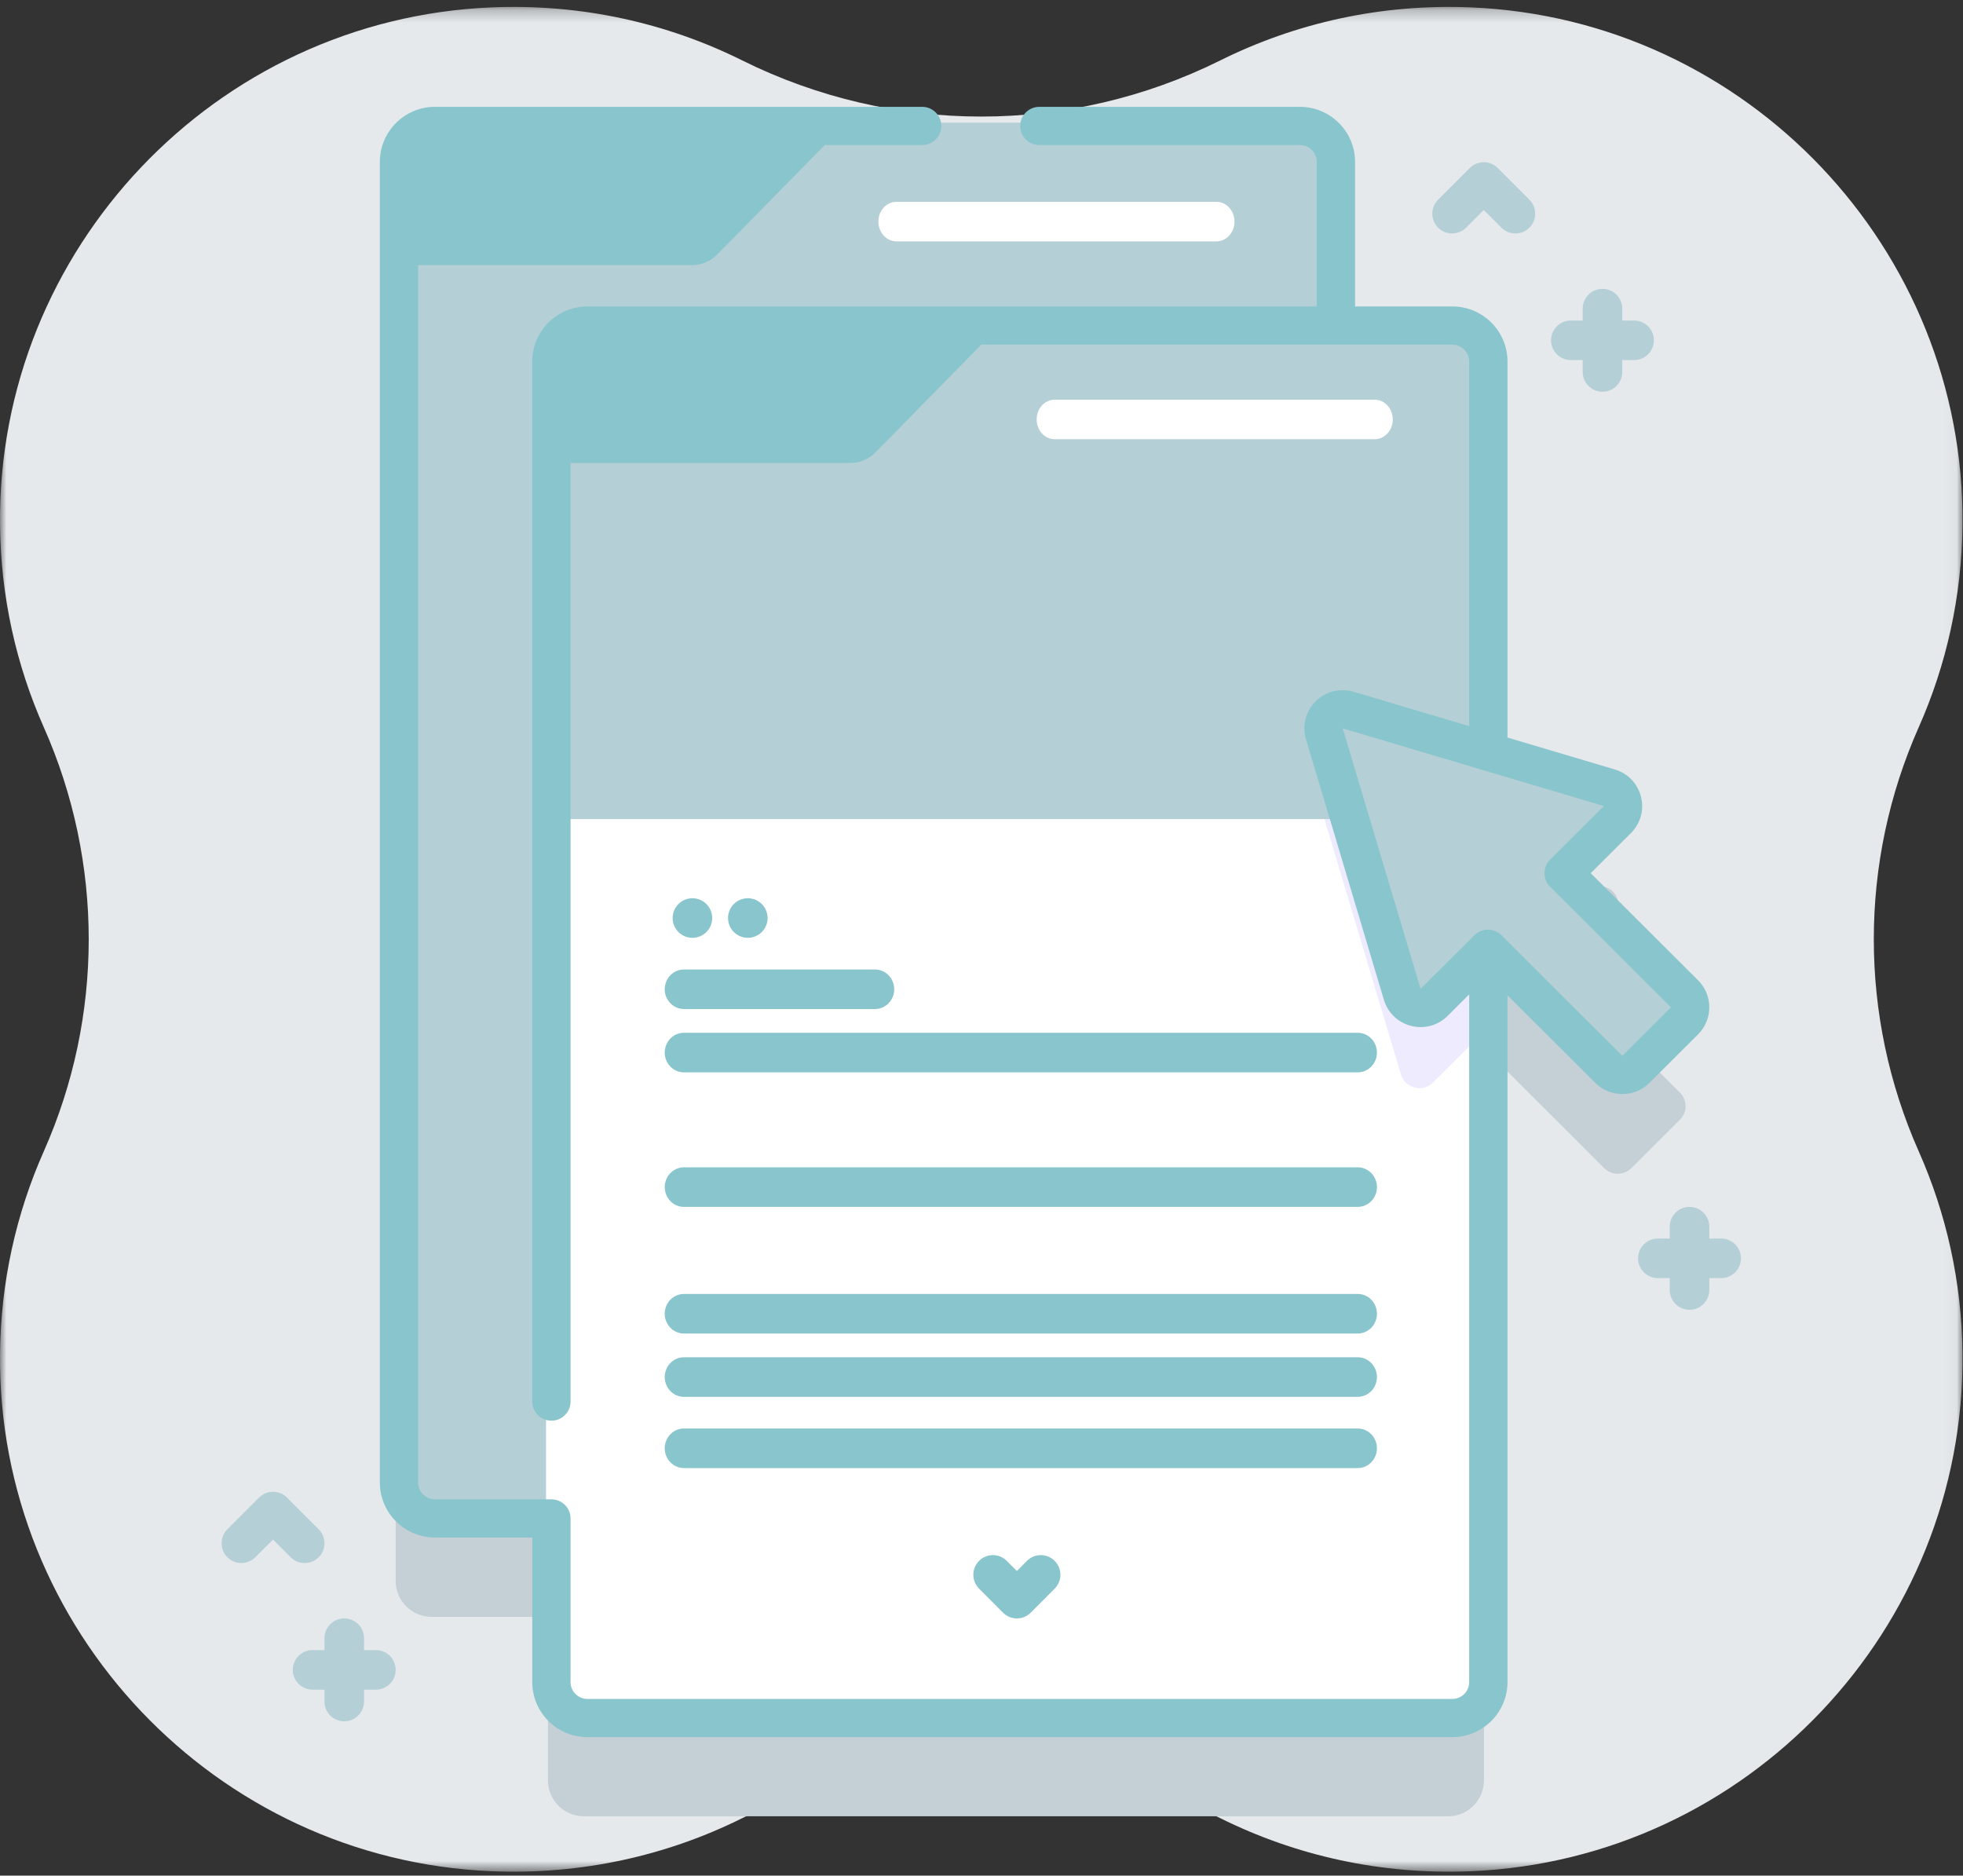 <?xml version="1.0" encoding="UTF-8"?>
<svg width="157px" height="150px" viewBox="0 0 157 150" version="1.1" xmlns="http://www.w3.org/2000/svg" xmlns:xlink="http://www.w3.org/1999/xlink">
    <rect x="0" y="0" width="157" height="150" fill="#333333" stroke="none"/>
    <!-- Generator: sketchtool 55.2 (78181) - https://sketchapp.com -->
    <title>F8806B14-FDAE-4C59-8ED9-E2671F6242E7</title>
    <desc>Created with sketchtool.</desc>
    <defs>
        <polygon id="path-1" points="0 0.238 156.962 0.238 156.962 149.367 0 149.367"></polygon>
    </defs>
    <g id="b560" stroke="none" stroke-width="1" fill="none" fill-rule="evenodd">
        <g id="about-lg-master-02-copy-3" transform="translate(-892, -278)">
            <g id="Group-Copy" transform="translate(876, 270)">
                <g id="Group-54" transform="translate(16, 8)">
                    <g id="Group-3" transform="translate(0, 0.316)">
                        <mask id="mask-2" fill="white">
                            <use xlink:href="#path-1"></use>
                        </mask>
                        <g id="Clip-2"></g>
                        <path d="M153.459,57.845 C155.66,52.886 156.905,47.409 156.96,41.647 C157.17,19.618 139.727,1.214 117.682,0.276 C110.45,-0.032 103.61,1.528 97.604,4.513 C85.549,10.504 71.412,10.504 59.357,4.513 C53.352,1.528 46.512,-0.032 39.279,0.276 C17.235,1.215 -0.208,19.618 0.002,41.647 C0.057,47.409 1.301,52.886 3.503,57.845 C8.294,68.641 8.294,80.964 3.503,91.759 C1.301,96.719 0.056,102.196 0.002,107.957 C-0.208,129.987 17.235,148.39 39.28,149.329 C46.512,149.637 53.353,148.077 59.358,145.091 C71.413,139.1 85.55,139.1 97.604,145.091 C103.609,148.077 110.45,149.637 117.682,149.329 C139.727,148.39 157.17,129.986 156.96,107.957 C156.905,102.196 155.66,96.719 153.459,91.759 C148.668,80.964 148.668,68.641 153.459,57.845" id="Fill-1" fill="#E5E9EC" mask="url(#mask-2)"></path>
                    </g>
                    <path d="M130.696,25.633 L129.747,25.633 L129.747,24.684 C129.747,23.81 129.039,23.101 128.165,23.101 C127.291,23.101 126.582,23.81 126.582,24.684 L126.582,25.633 L125.633,25.633 C124.759,25.633 124.051,26.341 124.051,27.215 C124.051,28.089 124.759,28.797 125.633,28.797 L126.582,28.797 L126.582,29.747 C126.582,30.621 127.291,31.329 128.165,31.329 C129.039,31.329 129.747,30.621 129.747,29.747 L129.747,28.797 L130.696,28.797 C131.57,28.797 132.278,28.089 132.278,27.215 C132.278,26.341 131.571,25.633 130.696,25.633" id="Fill-4" fill="#B4CFD6"></path>
                    <path d="M30.063,131.962 L29.114,131.962 L29.114,131.013 C29.114,130.139 28.406,129.43 27.532,129.43 C26.658,129.43 25.949,130.139 25.949,131.013 L25.949,131.962 L25,131.962 C24.126,131.962 23.418,132.671 23.418,133.544 C23.418,134.418 24.126,135.127 25,135.127 L25.949,135.127 L25.949,136.076 C25.949,136.95 26.658,137.658 27.532,137.658 C28.406,137.658 29.114,136.95 29.114,136.076 L29.114,135.127 L30.063,135.127 C30.937,135.127 31.646,134.418 31.646,133.544 C31.646,132.671 30.937,131.962 30.063,131.962" id="Fill-6" fill="#B4CFD6"></path>
                    <path d="M137.658,99.051 L136.709,99.051 L136.709,98.101 C136.709,97.228 136.001,96.519 135.127,96.519 C134.253,96.519 133.544,97.228 133.544,98.101 L133.544,99.051 L132.595,99.051 C131.721,99.051 131.013,99.759 131.013,100.633 C131.013,101.507 131.721,102.215 132.595,102.215 L133.544,102.215 L133.544,103.165 C133.544,104.039 134.253,104.747 135.127,104.747 C136.001,104.747 136.709,104.039 136.709,103.165 L136.709,102.215 L137.658,102.215 C138.532,102.215 139.241,101.507 139.241,100.633 C139.241,99.759 138.533,99.051 137.658,99.051" id="Fill-8" fill="#B4CFD6"></path>
                    <path d="M121.202,18.671 C120.798,18.671 120.392,18.516 120.084,18.208 L118.671,16.795 L117.258,18.208 C116.64,18.825 115.638,18.825 115.02,18.208 C114.402,17.589 114.402,16.588 115.02,15.97 L117.552,13.438 C118.17,12.82 119.172,12.82 119.79,13.438 L122.321,15.97 C122.939,16.588 122.939,17.59 122.321,18.208 C122.012,18.516 121.607,18.671 121.202,18.671" id="Fill-10" fill="#B4CFD6"></path>
                    <path d="M24.367,125 C23.962,125 23.557,124.846 23.248,124.537 L21.835,123.124 L20.422,124.537 C19.804,125.154 18.803,125.154 18.185,124.537 C17.567,123.919 17.567,122.917 18.185,122.299 L20.716,119.767 C21.335,119.149 22.336,119.149 22.954,119.767 L25.486,122.299 C26.104,122.917 26.104,123.919 25.486,124.537 C25.177,124.846 24.772,125 24.367,125" id="Fill-12" fill="#B4CFD6"></path>
                    <path d="M134.362,87.384 L124.701,77.747 L128.997,73.461 C129.816,72.644 129.462,71.25 128.352,70.92 L118.685,68.044 L118.685,36.857 C118.685,35.271 117.397,33.986 115.808,33.986 L106.506,33.986 L106.506,20.908 C106.506,19.323 105.218,18.038 103.629,18.038 L34.522,18.038 C32.934,18.038 31.646,19.323 31.646,20.908 L31.646,126.435 C31.646,128.02 32.934,129.305 34.522,129.305 L43.824,129.305 L43.824,142.383 C43.824,143.968 45.112,145.253 46.701,145.253 L115.807,145.253 C117.396,145.253 118.685,143.968 118.685,142.383 L118.685,83.819 L128.31,93.421 C128.908,94.017 129.876,94.017 130.473,93.421 L134.362,89.542 C134.959,88.946 134.959,87.98 134.362,87.384" id="Fill-14" fill="#C5CFD6"></path>
                    <path d="M104.067,121.203 L34.54,121.203 C32.942,121.203 31.646,119.916 31.646,118.329 L31.646,12.684 C31.646,11.097 32.942,9.81 34.54,9.81 L104.067,9.81 C105.666,9.81 106.962,11.097 106.962,12.684 L106.962,118.329 C106.962,119.916 105.666,121.203 104.067,121.203" id="Fill-16" fill="#B4CFD6"></path>
                    <path d="M57.365,20.351 L67.722,9.81 L34.504,9.81 C32.925,9.81 31.646,11.113 31.646,12.719 L31.646,21.203 L55.343,21.203 C56.101,21.203 56.828,20.896 57.365,20.351" id="Fill-18" fill="#89C5CC"></path>
                    <path d="M97.289,19.304 L71.699,19.304 C70.9,19.304 70.253,18.595 70.253,17.722 C70.253,16.848 70.9,16.139 71.699,16.139 L97.289,16.139 C98.087,16.139 98.734,16.848 98.734,17.722 C98.734,18.596 98.087,19.304 97.289,19.304" id="Fill-20" fill="#FFFFFF"></path>
                    <path d="M118.987,28.505 L118.987,134.153 C118.987,135.739 117.692,137.025 116.094,137.025 L46.567,137.025 C44.967,137.025 43.671,135.739 43.671,134.153 L43.671,28.505 C43.671,26.919 44.967,25.633 46.567,25.633 L116.094,25.633 C117.692,25.633 118.987,26.919 118.987,28.505" id="Fill-22" fill="#FFFFFF"></path>
                    <path d="M118.987,66.398 L118.987,82.291 L118.953,82.257 L114.614,86.574 C113.79,87.398 112.378,87.042 112.045,85.925 L105.763,64.953 C105.411,63.784 106.507,62.693 107.684,63.04 L118.987,66.398 Z" id="Fill-24" fill="#EFEBFF"></path>
                    <path d="M118.987,65.506 L118.987,28.492 C118.987,26.913 117.691,25.633 116.093,25.633 L46.566,25.633 C44.967,25.633 43.671,26.913 43.671,28.492 L43.671,65.506 L118.987,65.506 Z" id="Fill-26" fill="#B4CFD6"></path>
                    <path d="M70.023,36.173 L80.38,25.633 L47.162,25.633 C45.584,25.633 44.304,26.935 44.304,28.542 L44.304,37.025 L68.001,37.025 C68.759,37.026 69.487,36.719 70.023,36.173" id="Fill-28" fill="#89C5CC"></path>
                    <path d="M107.653,56.711 C106.495,56.366 105.416,57.444 105.762,58.602 L111.946,79.341 C112.275,80.444 113.664,80.796 114.478,79.982 L118.748,75.712 L128.35,85.314 C128.944,85.908 129.906,85.908 130.5,85.314 L134.365,81.449 C134.959,80.856 134.959,79.893 134.365,79.299 L124.762,69.697 L129.032,65.427 C129.846,64.613 129.495,63.225 128.391,62.896 L107.653,56.711 Z" id="Fill-30" fill="#B4CFD6"></path>
                    <path d="M129.755,84.44 L120.084,74.794 C119.796,74.507 119.407,74.346 119.001,74.346 C118.594,74.346 118.205,74.507 117.918,74.794 L113.618,79.083 L107.389,58.249 L128.276,64.462 L123.976,68.751 C123.378,69.348 123.378,70.315 123.976,70.911 L133.647,80.557 L129.755,84.44 Z M135.813,78.398 L127.224,69.831 L130.442,66.622 C131.212,65.854 131.512,64.767 131.245,63.714 C130.978,62.66 130.195,61.846 129.151,61.536 L120.568,58.983 L120.568,28.906 C120.568,26.48 118.589,24.507 116.157,24.507 L108.377,24.507 L108.377,12.944 C108.377,10.518 106.398,8.544 103.966,8.544 L83.126,8.544 C82.281,8.544 81.595,9.228 81.595,10.071 C81.595,10.915 82.281,11.599 83.126,11.599 L103.966,11.599 C104.71,11.599 105.315,12.202 105.315,12.944 L105.315,24.507 L46.982,24.507 C44.549,24.507 42.57,26.48 42.57,28.906 L42.57,112.088 C42.57,112.931 43.256,113.615 44.102,113.615 C44.947,113.615 45.633,112.931 45.633,112.088 L45.633,28.906 C45.633,28.164 46.238,27.561 46.982,27.561 L116.156,27.561 C116.9,27.561 117.505,28.164 117.505,28.906 L117.505,58.072 L108.264,55.323 C107.185,55.002 106.019,55.296 105.223,56.09 C104.427,56.885 104.132,58.047 104.454,59.123 L110.683,79.956 C110.994,80.998 111.811,81.778 112.867,82.044 C113.923,82.311 115.013,82.011 115.783,81.243 L117.505,79.525 L117.505,134.524 C117.505,135.266 116.9,135.869 116.156,135.869 L46.982,135.869 C46.238,135.869 45.633,135.266 45.633,134.524 L45.633,121.434 C45.633,120.591 44.947,119.907 44.102,119.907 L34.791,119.907 C34.047,119.907 33.442,119.304 33.442,118.562 L33.442,12.944 C33.442,12.202 34.047,11.599 34.791,11.599 L73.755,11.599 C74.601,11.599 75.286,10.915 75.286,10.071 C75.286,9.228 74.601,8.544 73.755,8.544 L34.791,8.544 C32.359,8.544 30.38,10.518 30.38,12.944 L30.38,118.562 C30.38,120.988 32.359,122.962 34.791,122.962 L42.57,122.962 L42.57,134.525 C42.57,136.95 44.549,138.924 46.982,138.924 L116.156,138.924 C118.589,138.924 120.568,136.95 120.568,134.525 L120.568,79.597 L127.589,86.6 C128.186,87.195 128.97,87.493 129.754,87.493 C130.539,87.493 131.323,87.195 131.92,86.6 L135.812,82.718 C136.39,82.141 136.709,81.374 136.709,80.558 C136.709,79.742 136.391,78.975 135.813,78.398 L135.813,78.398 Z" id="Fill-32" fill="#89C5CC"></path>
                    <path d="M109.947,35.127 L84.357,35.127 C83.559,35.127 82.911,34.418 82.911,33.544 C82.911,32.671 83.558,31.962 84.357,31.962 L109.947,31.962 C110.745,31.962 111.392,32.671 111.392,33.544 C111.392,34.418 110.746,35.127 109.947,35.127" id="Fill-34" fill="#FFFFFF"></path>
                    <path d="M69.977,80.696 L54.706,80.696 C53.855,80.696 53.165,79.988 53.165,79.114 C53.165,78.24 53.855,77.532 54.706,77.532 L69.977,77.532 C70.829,77.532 71.519,78.24 71.519,79.114 C71.519,79.988 70.829,80.696 69.977,80.696" id="Fill-36" fill="#89C5CC"></path>
                    <path d="M108.591,85.759 L54.7,85.759 C53.852,85.759 53.165,85.051 53.165,84.177 C53.165,83.303 53.852,82.595 54.7,82.595 L108.591,82.595 C109.439,82.595 110.127,83.303 110.127,84.177 C110.127,85.051 109.439,85.759 108.591,85.759" id="Fill-38" fill="#89C5CC"></path>
                    <path d="M108.591,96.519 L54.7,96.519 C53.852,96.519 53.165,95.81 53.165,94.937 C53.165,94.063 53.852,93.354 54.7,93.354 L108.591,93.354 C109.439,93.354 110.127,94.063 110.127,94.937 C110.127,95.81 109.439,96.519 108.591,96.519" id="Fill-40" fill="#89C5CC"></path>
                    <path d="M55.38,71.835 C56.254,71.835 56.962,72.544 56.962,73.418 C56.962,74.292 56.254,75 55.38,75 C54.506,75 53.797,74.292 53.797,73.418 C53.797,72.544 54.506,71.835 55.38,71.835" id="Fill-42" fill="#89C5CC"></path>
                    <path d="M59.81,71.835 C60.684,71.835 61.392,72.544 61.392,73.418 C61.392,74.292 60.684,75 59.81,75 C58.936,75 58.228,74.292 58.228,73.418 C58.228,72.544 58.936,71.835 59.81,71.835" id="Fill-44" fill="#89C5CC"></path>
                    <path d="M108.591,106.646 L54.7,106.646 C53.852,106.646 53.165,105.937 53.165,105.063 C53.165,104.19 53.852,103.481 54.7,103.481 L108.591,103.481 C109.439,103.481 110.127,104.19 110.127,105.063 C110.127,105.937 109.439,106.646 108.591,106.646" id="Fill-46" fill="#89C5CC"></path>
                    <path d="M108.591,111.709 L54.7,111.709 C53.852,111.709 53.165,111.001 53.165,110.127 C53.165,109.253 53.852,108.544 54.7,108.544 L108.591,108.544 C109.439,108.544 110.127,109.253 110.127,110.127 C110.127,111.001 109.439,111.709 108.591,111.709" id="Fill-48" fill="#89C5CC"></path>
                    <path d="M108.591,117.405 L54.7,117.405 C53.852,117.405 53.165,116.697 53.165,115.823 C53.165,114.949 53.852,114.241 54.7,114.241 L108.591,114.241 C109.439,114.241 110.127,114.949 110.127,115.823 C110.127,116.697 109.439,117.405 108.591,117.405" id="Fill-50" fill="#89C5CC"></path>
                    <path d="M81.329,129.43 C80.914,129.43 80.515,129.265 80.222,128.97 L78.307,127.049 C77.695,126.435 77.695,125.441 78.307,124.828 C78.919,124.214 79.91,124.214 80.522,124.828 L81.329,125.637 L82.137,124.827 C82.748,124.214 83.739,124.214 84.351,124.827 C84.963,125.441 84.963,126.435 84.351,127.049 L82.436,128.97 C82.143,129.265 81.744,129.43 81.329,129.43" id="Fill-52" fill="#89C5CC"></path>
                </g>
            </g>
        </g>
    </g>
</svg>